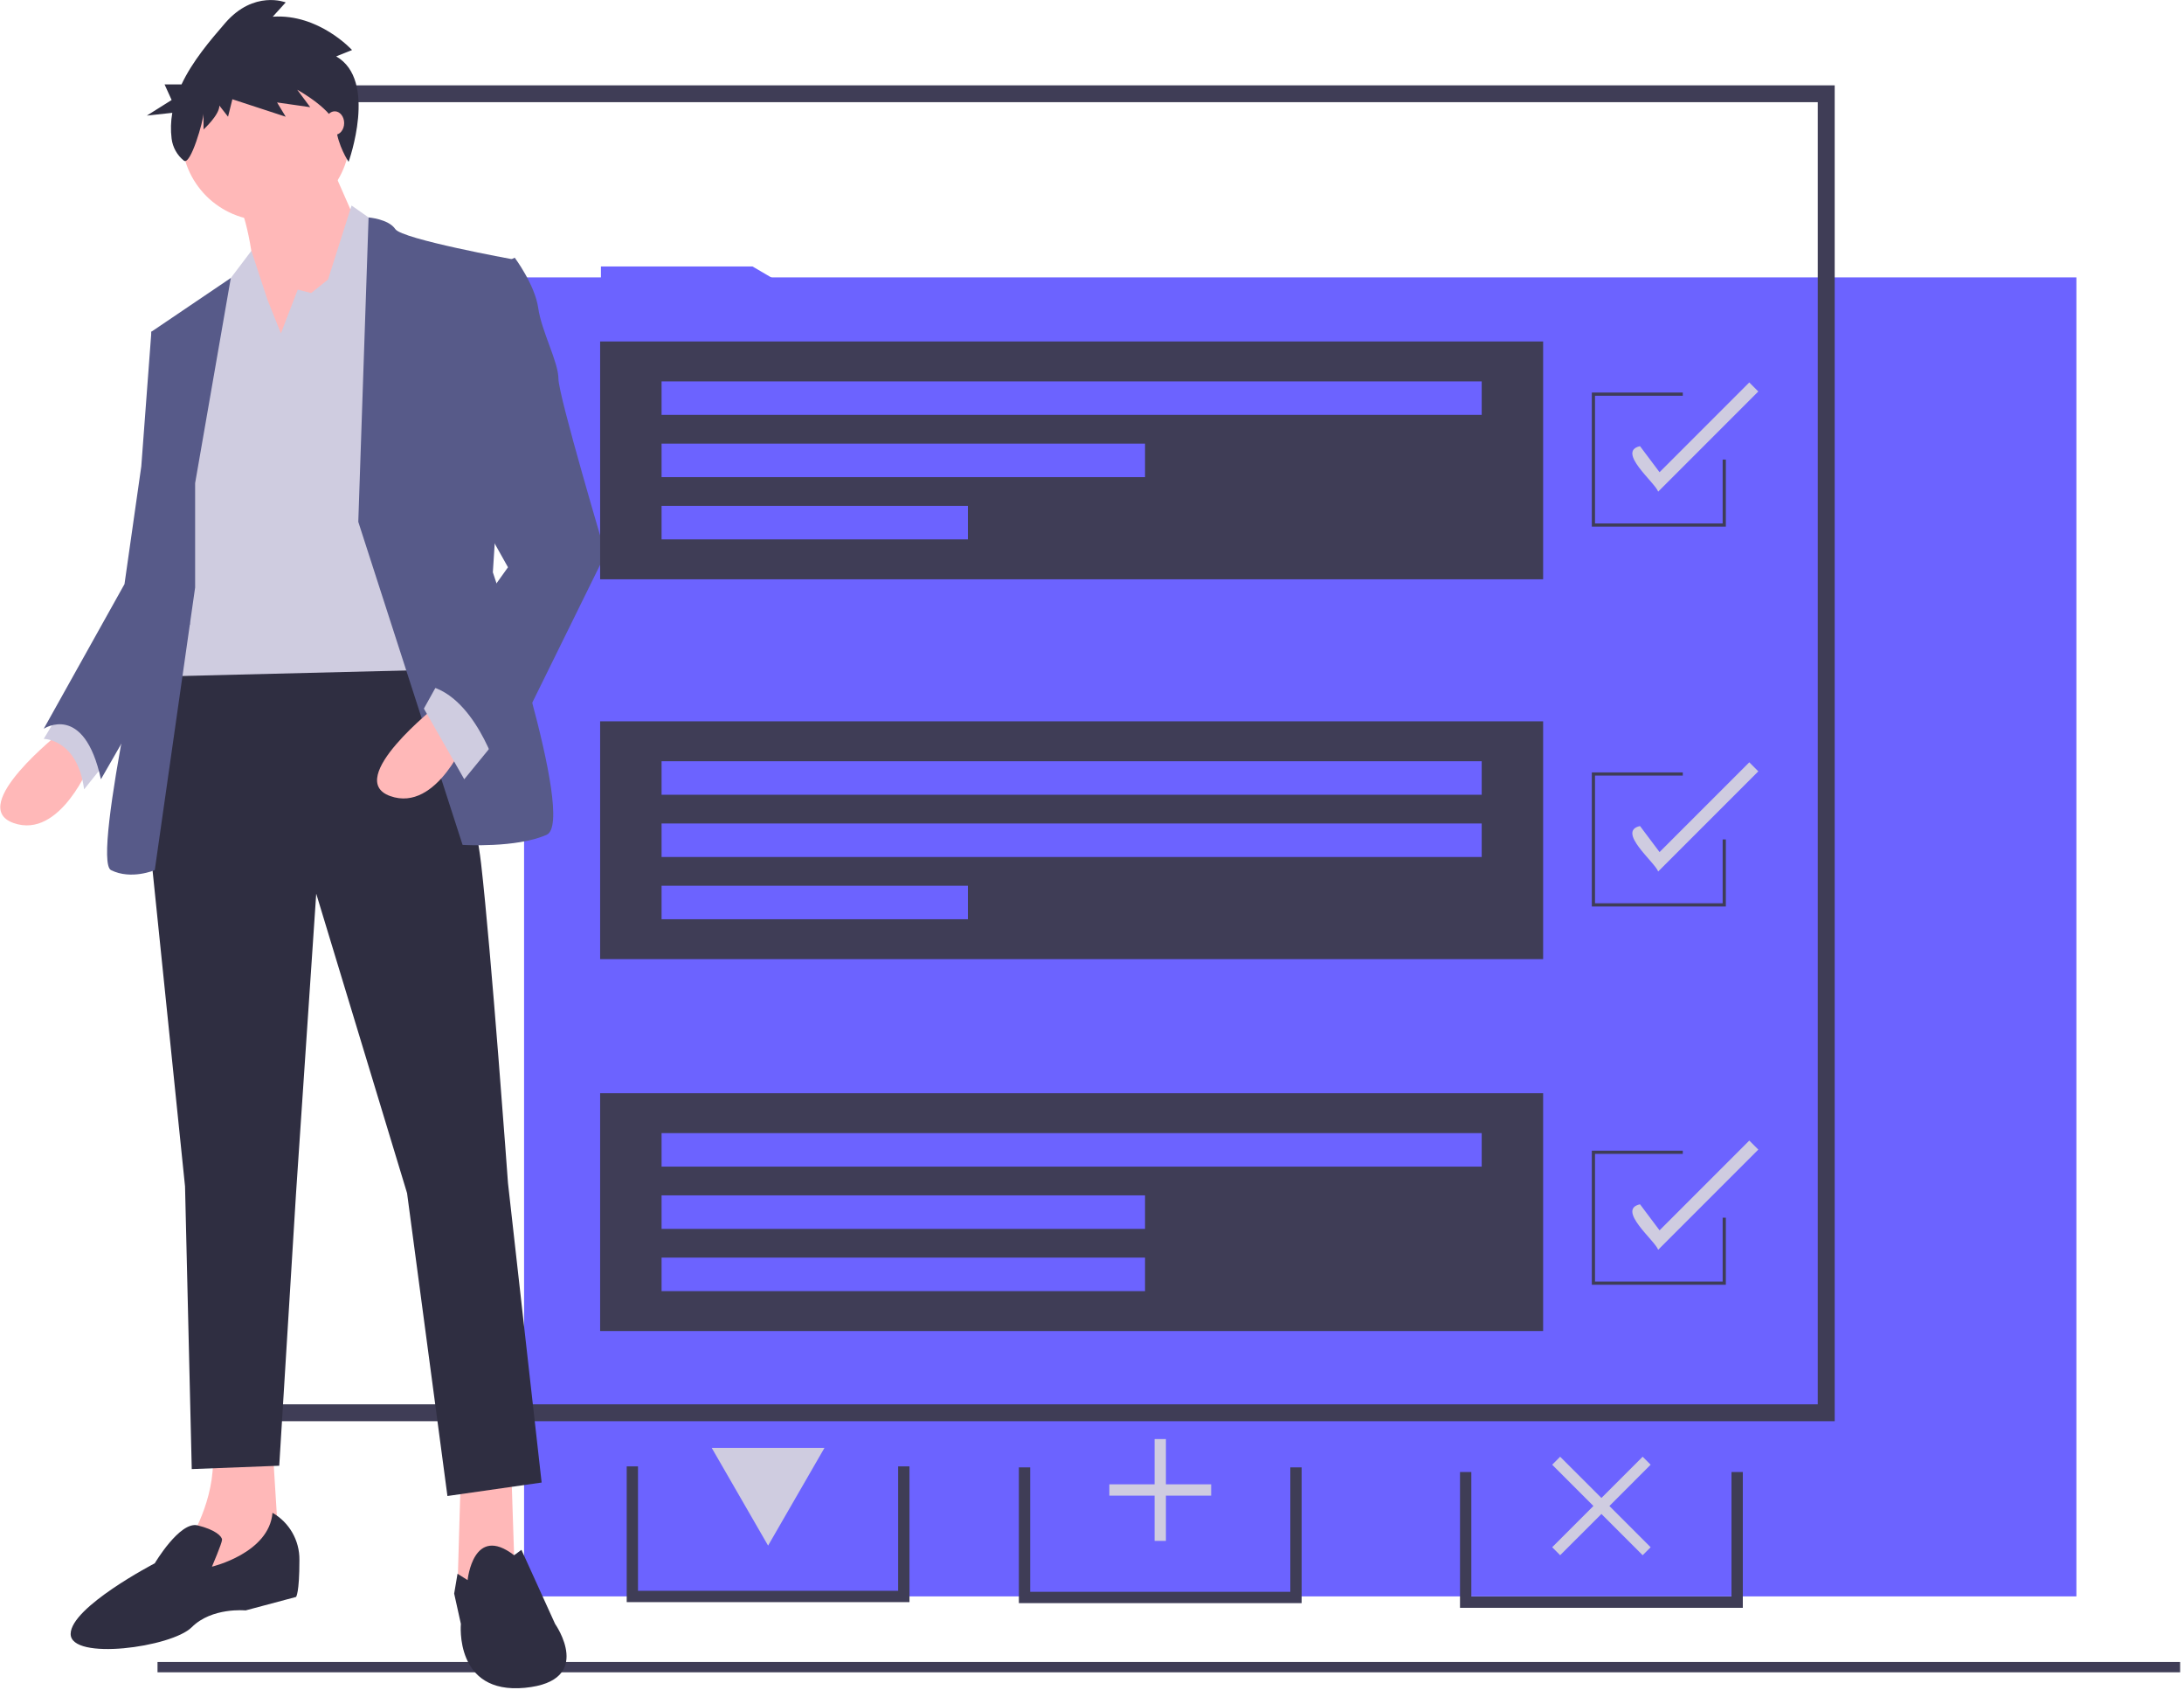 <?xml version="1.0" encoding="UTF-8" standalone="no"?>
<!DOCTYPE svg  PUBLIC '-//W3C//DTD SVG 1.1//EN'  'http://www.w3.org/Graphics/SVG/1.1/DTD/svg11.dtd'>
<svg stroke-linejoin="round" xmlns="http://www.w3.org/2000/svg" clip-rule="evenodd" fill-rule="evenodd" xml:space="preserve" height="100%" width="100%" version="1.1" xmlns:serif="http://www.serif.com/" stroke-miterlimit="2" xmlns:xlink="http://www.w3.org/1999/xlink" viewBox="0 0 490 379">
    <g transform="translate(-176.36 -149.54)">
            <g transform="translate(-312.3 168.68)">
                <rect height="2.315" width="453.79" y="353.64" x="524" fill="#3f3d56"/>
                <g transform="matrix(-1 7.6571e-16 -7.6571e-16 -1 1671.9 427.02)">
                    <rect height="295.85" width="348.28" y="88.093" x="717.38" fill="#6c63ff"/>
                </g>
                <g transform="translate(-111.11 -45.009)">
                    <path fill="#3f3d56" d="m1011.4 344.64h-352.08v-299.63l352.08-0.001v299.63zm-348.3-3.78h344.5v-292.07l-344.5-0.001v292.07z" fill-rule="nonzero"/>
                </g>
                <g transform="translate(-13.947 -89.661)" fill-rule="nonzero">
                    <g transform="translate(86.426 .876)">
                        <path fill="#3f3d56" d="m620.23 429h-63.44v-30.45h2.53v27.91h58.37v-27.91h2.54v30.45z"/>
                        <path fill="#cfcce0" d="m575.86 394.4l12.65 21.92 12.65-21.92h-25.3z"/>
                    </g>
                    <g transform="translate(12)">
                        <path fill="#3f3d56" d="m782.64 430.1h-63.44v-30.45h2.54v27.91h58.36v-27.91h2.54v30.45z"/>
                        <path fill="#cfcce0" d="m762.34 403.45h-10.15v-10.15h-2.54v10.15h-10.15v2.54h10.15v10.15h2.54v-10.15h10.15v-2.54z"/>
                    </g>
                    <g transform="translate(-50.167 2.502)">
                        <path fill="#3f3d56" d="m943.79 428.65h-63.45v-30.46h2.54v27.92h58.37v-27.92h2.54v30.46z"/>
                        <path fill="#cfcce0" d="m923.11 396.55l-1.79-1.79-9.25 9.25-9.26-9.25-1.79 1.79 9.25 9.26-9.25 9.25 1.79 1.79 9.26-9.25 9.25 9.25 1.79-1.79-9.25-9.25 9.25-9.26z"/>
                    </g>
                </g>
            </g>
            <g transform="matrix(.489 0 0 .489 289 158.28)">
                <g transform="translate(-884.92 -25.839)">
                    <g transform="translate(-40.41 -54.835)">
                        <path fill="#ffb8b8" d="m722.77 398.63s-43.22 33.95-21.61 41.67 35.5-27.78 35.5-27.78l-13.89-13.89z" fill-rule="nonzero"/>
                    </g>
                    <g transform="translate(-40.41 -54.835)">
                        <path fill="#cfcce0" d="m724.31 386.28l-9.26 15.44s15.44 0 18.52 23.15l12.35-15.44-21.61-23.15z" fill-rule="nonzero"/>
                    </g>
                    <g transform="translate(77.836 7.983)">
                        <path fill="#ffb8b8" d="m811.35 675.38l1.54 46.3-18.52 10.8-7.71-4.63 1.54-52.47h23.15z" fill-rule="nonzero"/>
                    </g>
                    <g transform="translate(-40.41 -54.835)">
                        <path fill="#ffb8b8" d="m820.01 725.84l3.09 49.4-43.22 18.52 3.08-26.24s12.35-20.07 9.27-41.68h27.78z" fill-rule="nonzero"/>
                    </g>
                    <g transform="translate(-40.41 -54.835)">
                        <path fill="#2f2e41" d="m886.38 353.87s24.69 64.82 29.32 104.95c4.64 40.13 12.35 146.63 12.35 146.63l15.44 137.37-43.22 6.18-18.52-138.92-41.68-137.36-9.26 137.36-7.71 125.03-40.14 1.54-3.08-129.65-16.98-165.15 9.26-78.72 114.22-9.26z" fill-rule="nonzero"/>
                    </g>
                    <g transform="translate(-40.41 -54.835)">
                        <path fill="#2f2e41" d="m909.53 787.58s2.53-25.92 21.33-11.41l3.37-2.48 15.43 33.96s18.52 26.24-13.89 29.33c-32.41 3.08-29.33-29.33-29.33-29.33l-3.08-13.89 1.54-9.1 4.63 2.92z" fill-rule="nonzero"/>
                    </g>
                    <g transform="translate(-40.41 -54.835)">
                        <path fill="#2f2e41" d="m820.01 756.71c7.73 4.42 12.46 12.71 12.35 21.61 0 15.44-1.55 16.98-1.55 16.98l-23.15 6.18s-15.43-1.55-24.7 7.71c-9.26 9.26-55.56 15.44-55.56 3.09s38.59-32.41 38.59-32.41 11.46-19.36 19.62-17.4 11.25 5.05 11.25 6.59c0 1.55-4.63 12.35-4.63 12.35s26.23-6.17 27.78-24.7z" fill-rule="nonzero"/>
                    </g>
                    <g transform="translate(77.836 7.983)">
                        <circle cy="62.616" cx="698.68" r="38.587" fill="#ffb8b8"/>
                    </g>
                    <g transform="translate(-40.41 -54.835)">
                        <path fill="#ffb8b8" d="m845.48 135.47l16.97 38.58-46.3 66.37s-3.09-72.54-12.35-84.89 41.68-20.06 41.68-20.06z" fill-rule="nonzero"/>
                    </g>
                    <g transform="translate(77.836 7.983)">
                        <path fill="#cfcce0" d="m705.62 152.91l7.72-20.07 6.17 1.55 7.72-6.18 10.81-33.953 15.43 10.803 20.07 202.2-125.03 3.08 16.98-140.45 15.44-40.13 11.14-14.73 7.38 22.44 6.17 15.44z" fill-rule="nonzero"/>
                    </g>
                    <g transform="translate(-40.41 -54.835)">
                        <path fill="#575a89" d="m859.37 302.16l4.72-139.62s9.17 0.71 12.26 5.34c3.08 4.63 54.02 13.89 54.02 13.89l-9.26 143.54s38.58 114.22 24.69 120.39c-13.89 6.18-38.58 4.64-38.58 4.64l-47.85-148.18z" fill-rule="nonzero"/>
                    </g>
                    <g transform="translate(-40.41 -54.835)">
                        <path fill="#575a89" d="m784.51 284.41l16.37-94.1-36.44 24.65 9.26 67.91-7.71 46.3s-29.33 128.11-20.07 132.74 20.07 0 20.07 0l18.52-129.65v-47.85z" fill-rule="nonzero"/>
                    </g>
                    <g transform="translate(-40.41 -54.835)">
                        <path fill="#575a89" d="m775.25 211.87l-10.81 3.09-4.63 61.73-7.71 54.03-37.05 66.36s18.52-12.34 26.24 23.16l40.8-71.03-6.84-137.34z" fill-rule="nonzero"/>
                    </g>
                    <g transform="translate(-40.41 -54.835)">
                        <path fill="#ffb8b8" d="m895.64 386.28s-43.22 33.96-21.61 41.67c21.61 7.72 35.5-27.78 35.5-27.78l-13.89-13.89z" fill-rule="nonzero"/>
                    </g>
                    <g transform="translate(77.836 7.983)">
                        <path fill="#cfcce0" d="m803.63 340.44l-13.89 16.98-18.52-32.41 7.72-13.89 24.69 29.32z" fill-rule="nonzero"/>
                    </g>
                    <g transform="translate(-40.41 -54.835)">
                        <path fill="#575a89" d="m918.79 187.17l12.35-6.17s9.26 12.35 10.8 23.15c1.55 10.81 9.26 24.7 9.26 32.41 0 7.72 21.61 80.26 21.61 80.26l-49.39 100.33s-10.8-37.04-33.96-40.13l38.59-54.02-21.61-38.59 12.35-97.24z" fill-rule="nonzero"/>
                    </g>
                    <g transform="translate(-40.41 -54.835)">
                        <path fill="#2f2e41" d="m849.22 88.668l7.28-2.913s-15.21-16.75-36.38-15.293l5.95-6.555s-14.55-5.826-27.78 9.468c-6.95 8.039-15 17.489-20.02 28.135h-7.79l3.25 7.16-11.38 7.16 11.68-1.28c-0.69 3.92-0.8 7.92-0.31 11.87 0.5 3.96 2.52 7.56 5.62 10.06 3.11 2.49 9.03-18.68 9.03-21.59v7.28s7.27-6.56 7.27-10.93l3.97 5.1 1.99-8.01 24.47 8.01-3.97-6.55 15.22 2.18-5.96-8.01s17.2 9.47 17.86 17.48c0.67 8.01 5.7 15.6 5.7 15.6s13.49-37.448-5.7-48.372z" fill-rule="nonzero"/>
                    </g>
                    <g transform="translate(77.836 7.983)">
                        <ellipse rx="4.322" ry="5.402" cy="56.442" cx="730.32" fill="#ffb8b8"/>
                    </g>
                </g>
                <path fill="#6c63ff" d="m178.6 318.12h-133.24l0.001-37.34h69.549l63.69 37.34z" fill-rule="nonzero"/>
                <g transform="translate(-118.24 -62.818)">
                    <path fill="#3f3d56" d="m163.24 375.81v109.08h432.66v-109.08h-432.66zm168.75 90.78h-140.56v-15.37h140.56v15.37zm235.73-28.55h-376.29v-15.38h376.29v15.38zm0-28.55h-376.29v-15.38h376.29v15.38z" fill-rule="nonzero"/>
                </g>
                <path fill="#6c63ff" d="m178.6 141.68h-133.24l0.001-37.33h69.549l63.69 37.33z" fill-rule="nonzero"/>
                <g transform="translate(-118.24 -62.818)">
                    <path fill="#3f3d56" d="m163.24 201.57v109.09h432.66v-109.09h-432.66zm168.75 90.78h-140.56v-15.37h140.56v15.37zm81.26-28.55h-221.82v-15.37h221.82v15.37zm154.47-28.55h-376.29v-15.37h376.29v15.37z" fill-rule="nonzero"/>
                </g>
                <path fill="#6c63ff" d="m178.6 490.89h-133.24l0.001-37.33h69.549l63.69 37.33z" fill-rule="nonzero"/>
                <g transform="translate(-118.24 -62.818)">
                    <path fill="#3f3d56" d="m163.24 546.39v109.08h432.66v-109.08h-432.66zm250.01 90.78h-221.82v-15.38h221.82v15.38zm0-28.55h-221.82v-15.38h221.82v15.38zm154.47-28.56h-376.29v-15.37h376.29v15.37z" fill-rule="nonzero"/>
                </g>
                <g transform="translate(-38.789)">
                    <path fill="#3f3d56" d="m600.28 223.68h-61.49v-61.5h41.73v1.47h-40.27v58.57h58.57v-29.29h1.46v30.75z" fill-rule="nonzero"/>
                    <g transform="translate(-118.24 -62.818)">
                        <path fill="#cfcce0" d="m687.47 270.46c-1.43-4.2-19.25-18.46-8.33-20.86l8.96 11.94 41.17-41.17 4.14 4.14-45.94 45.95z" fill-rule="nonzero"/>
                    </g>
                    <path fill="#3f3d56" d="m600.28 397.92h-61.49v-61.5h41.73v1.46h-40.27v58.57h58.57v-29.28h1.46v30.75z" fill-rule="nonzero"/>
                    <g transform="translate(-118.24 -62.818)">
                        <path fill="#cfcce0" d="m687.47 444.69c-1.43-4.19-19.25-18.46-8.33-20.85l8.96 11.94 41.17-41.17 4.14 4.14-45.94 45.94z" fill-rule="nonzero"/>
                    </g>
                    <path fill="#3f3d56" d="m600.28 571.42h-61.49v-61.49h41.73v1.46h-40.27v58.57h58.57v-29.29h1.46v30.75z" fill-rule="nonzero"/>
                    <g transform="translate(-118.24 -62.818)">
                        <path fill="#cfcce0" d="m687.47 618.2c-1.43-4.2-19.25-18.46-8.33-20.86l8.96 11.94 41.17-41.17 4.14 4.14-45.94 45.95z" fill-rule="nonzero"/>
                    </g>
                </g>
            </g>
    </g>
</svg>
